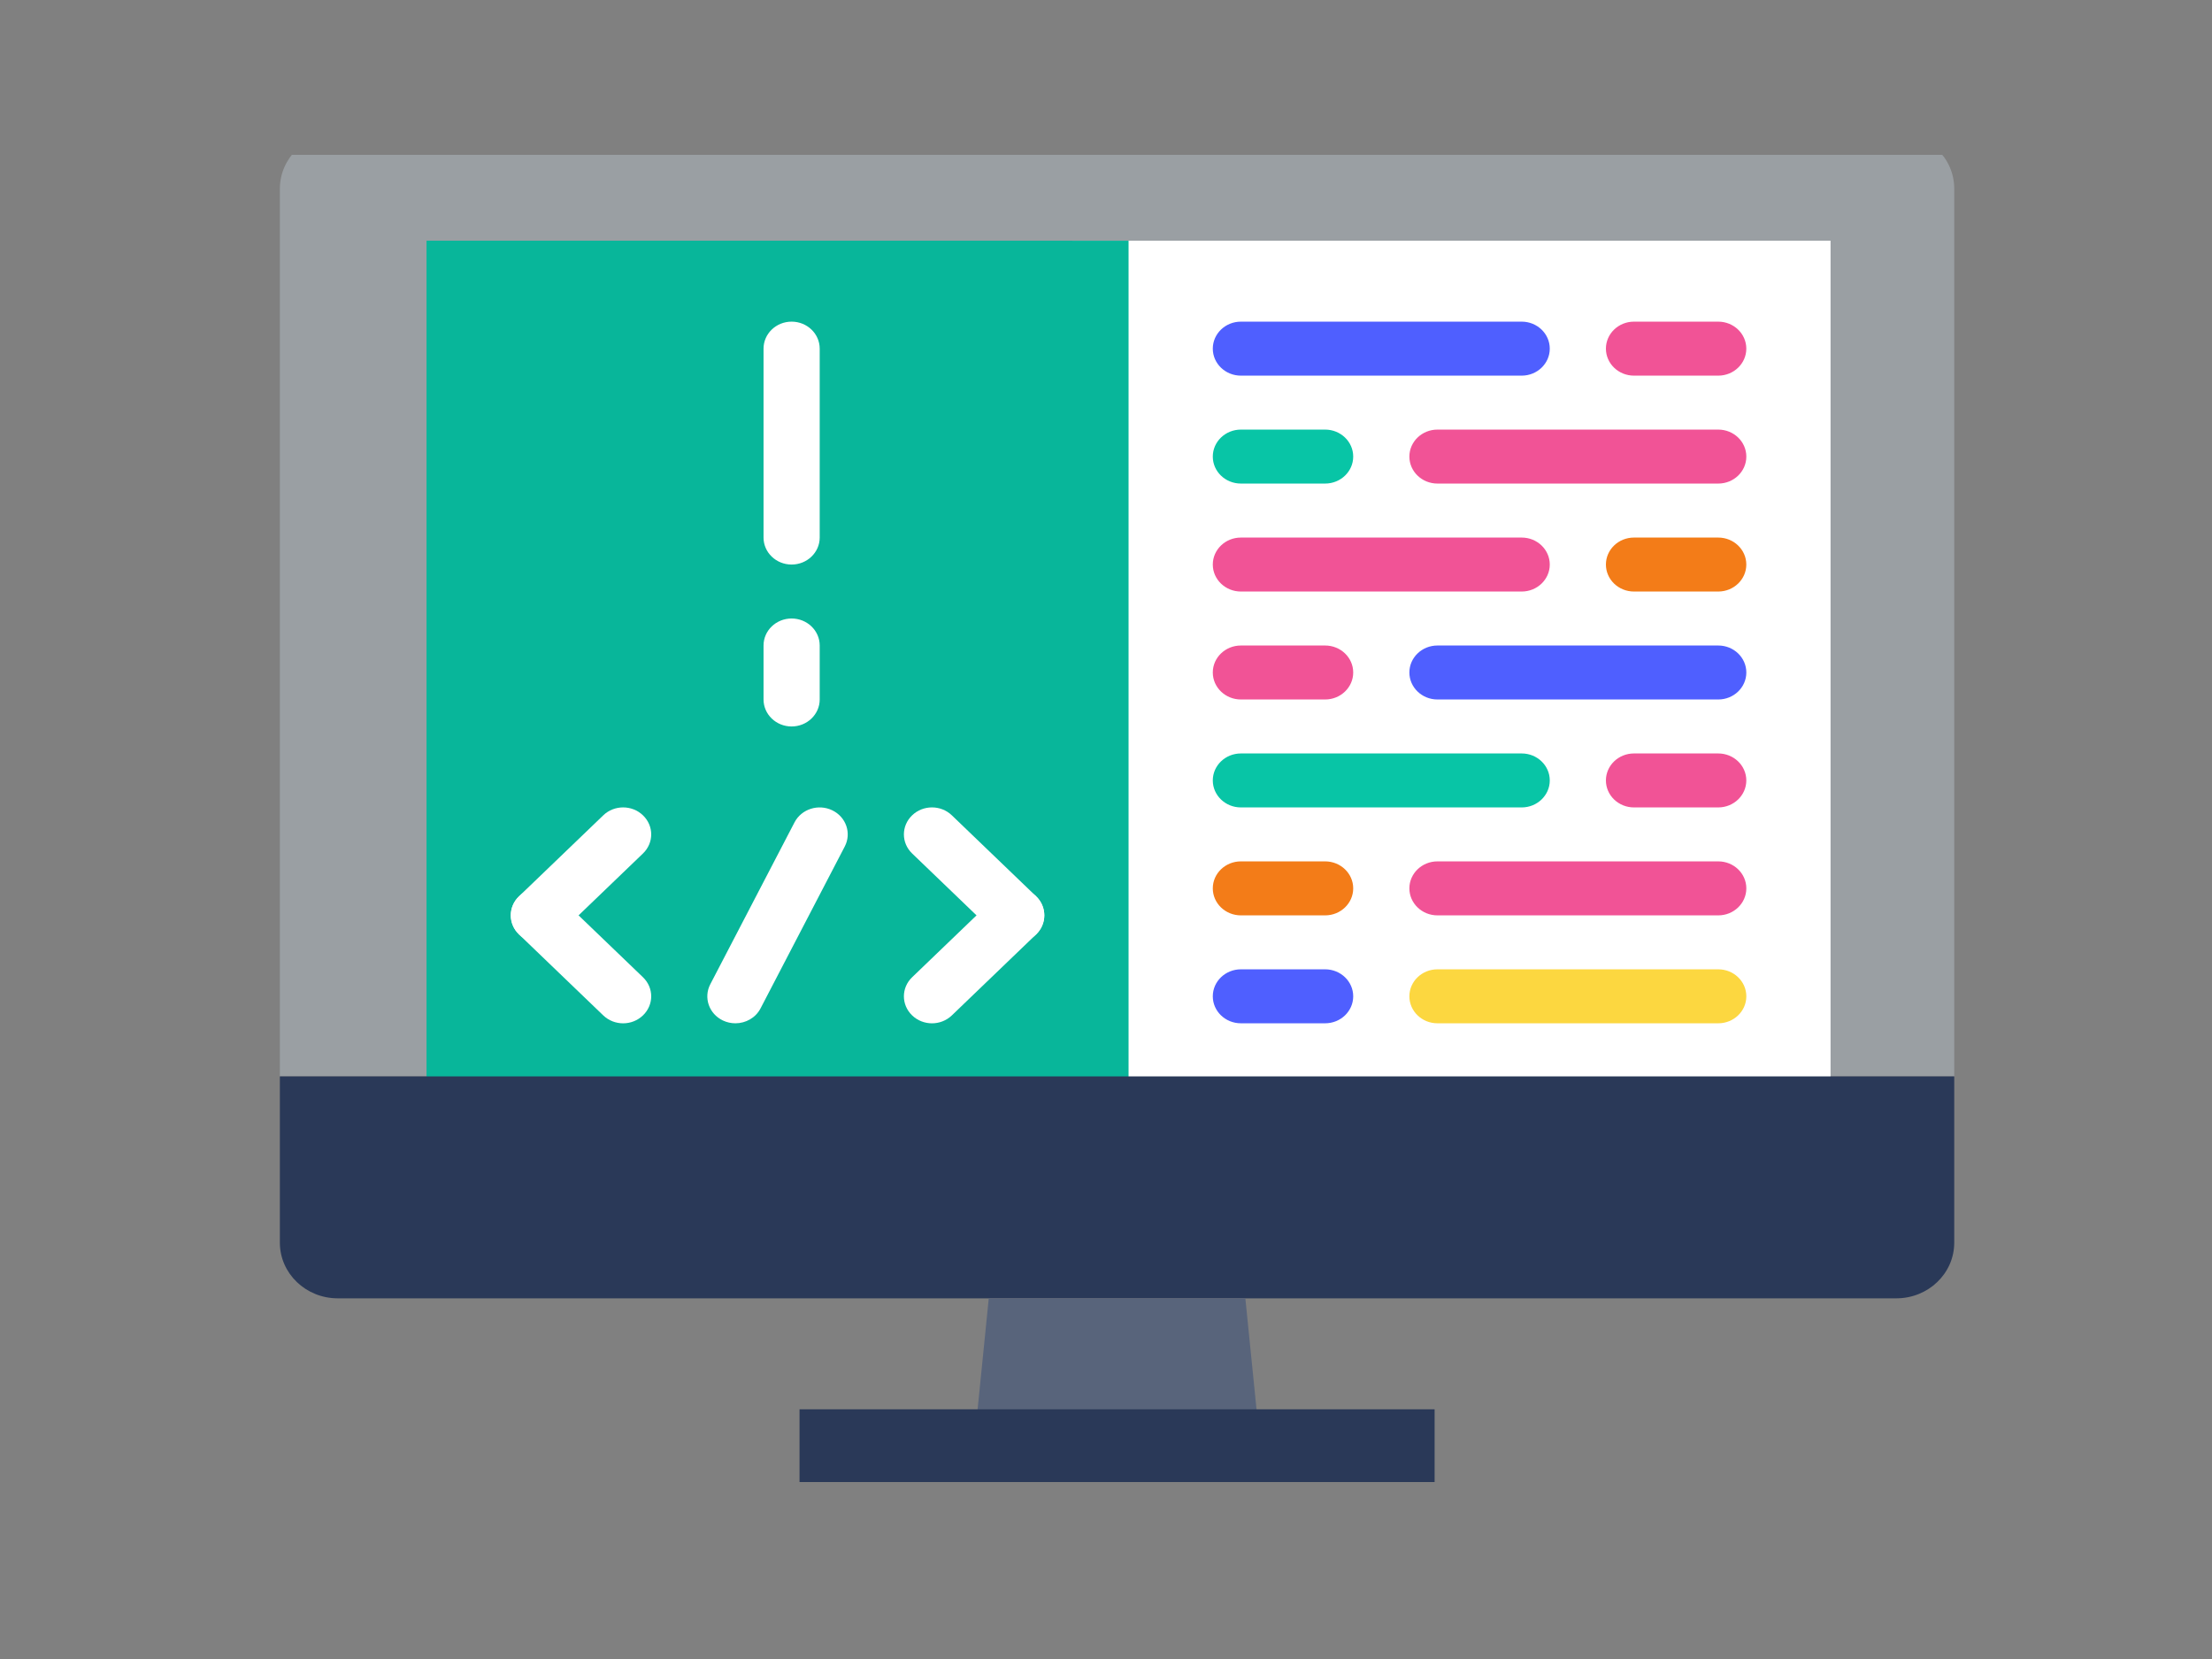 <svg width="100" height="75" viewBox="0 0 100 75" fill="none" xmlns="http://www.w3.org/2000/svg">
<rect x="0" y="0" width="100" height="75" fill="#808080" stroke="none"/>
<g clip-path="url(#clip0)">
<path d="M21.788 6.017H15.262C13.823 6.021 12.657 7.142 12.652 8.526V48.661H88.347V8.526C88.347 7.14 87.178 6.017 85.737 6.017H21.788Z" fill="#9A9FA3"/>
<path d="M82.756 10.882H48.48V49.922H82.756V10.882Z" fill="white"/>
<path d="M51.02 10.882H19.283V49.922H51.02V10.882Z" fill="#08B69A"/>
<path d="M33.246 46.261C33.055 46.261 32.861 46.22 32.678 46.133C32.051 45.832 31.797 45.099 32.111 44.496L35.919 37.176C36.233 36.574 36.997 36.33 37.623 36.631C38.25 36.932 38.504 37.665 38.19 38.268L34.382 45.588C34.16 46.015 33.712 46.261 33.246 46.261Z" fill="white"/>
<path d="M24.362 42.602C24.037 42.602 23.712 42.482 23.464 42.244C22.968 41.767 22.968 40.996 23.464 40.519L27.273 36.859C27.768 36.382 28.572 36.382 29.067 36.859C29.564 37.336 29.564 38.107 29.067 38.584L25.259 42.244C25.012 42.482 24.687 42.602 24.362 42.602Z" fill="white"/>
<path d="M28.17 46.262C27.845 46.262 27.52 46.142 27.272 45.904L23.464 42.244C22.968 41.767 22.968 40.996 23.464 40.519C23.959 40.042 24.764 40.042 25.259 40.519L29.067 44.179C29.564 44.656 29.564 45.427 29.067 45.904C28.82 46.142 28.495 46.262 28.17 46.262Z" fill="white"/>
<path d="M45.941 42.602C45.617 42.602 45.291 42.482 45.044 42.244L41.236 38.584C40.739 38.107 40.739 37.336 41.236 36.859C41.731 36.382 42.535 36.382 43.031 36.859L46.839 40.519C47.335 40.996 47.335 41.767 46.839 42.244C46.591 42.482 46.267 42.602 45.941 42.602Z" fill="white"/>
<path d="M42.133 46.262C41.808 46.262 41.483 46.142 41.236 45.904C40.739 45.427 40.739 44.656 41.236 44.179L45.044 40.519C45.539 40.042 46.344 40.042 46.839 40.519C47.335 40.996 47.335 41.767 46.839 42.244L43.031 45.904C42.783 46.142 42.458 46.262 42.133 46.262Z" fill="white"/>
<path d="M35.787 25.522C35.086 25.522 34.518 24.975 34.518 24.302V15.762C34.518 15.088 35.086 14.541 35.787 14.541C36.488 14.541 37.057 15.088 37.057 15.762V24.302C37.057 24.975 36.488 25.522 35.787 25.522Z" fill="white"/>
<path d="M35.787 32.842C35.086 32.842 34.518 32.295 34.518 31.622V29.181C34.518 28.508 35.086 27.961 35.787 27.961C36.488 27.961 37.057 28.508 37.057 29.181V31.622C37.057 32.295 36.488 32.842 35.787 32.842Z" fill="white"/>
<path d="M68.792 16.982H56.098C55.397 16.982 54.828 16.435 54.828 15.762C54.828 15.088 55.397 14.541 56.098 14.541H68.792C69.493 14.541 70.062 15.088 70.062 15.762C70.062 16.435 69.493 16.982 68.792 16.982Z" fill="#4F5FFF"/>
<path d="M77.677 16.982H73.869C73.168 16.982 72.6 16.435 72.6 15.762C72.6 15.088 73.168 14.541 73.869 14.541H77.677C78.378 14.541 78.947 15.088 78.947 15.762C78.947 16.435 78.378 16.982 77.677 16.982Z" fill="#F15396"/>
<path d="M77.679 21.861H64.984C64.284 21.861 63.715 21.315 63.715 20.641C63.715 19.968 64.284 19.421 64.984 19.421H77.679C78.38 19.421 78.948 19.968 78.948 20.641C78.948 21.315 78.38 21.861 77.679 21.861Z" fill="#F15396"/>
<path d="M59.906 21.861H56.098C55.397 21.861 54.828 21.315 54.828 20.641C54.828 19.968 55.397 19.421 56.098 19.421H59.906C60.607 19.421 61.176 19.968 61.176 20.641C61.176 21.315 60.607 21.861 59.906 21.861Z" fill="#08C5A6"/>
<path d="M68.792 26.742H56.098C55.397 26.742 54.828 26.195 54.828 25.522C54.828 24.848 55.397 24.302 56.098 24.302H68.792C69.493 24.302 70.062 24.848 70.062 25.522C70.062 26.195 69.493 26.742 68.792 26.742Z" fill="#F15396"/>
<path d="M77.677 26.742H73.869C73.168 26.742 72.6 26.195 72.6 25.522C72.6 24.848 73.168 24.302 73.869 24.302H77.677C78.378 24.302 78.947 24.848 78.947 25.522C78.947 26.195 78.378 26.742 77.677 26.742Z" fill="#F37C18"/>
<path d="M77.679 31.622H64.984C64.284 31.622 63.715 31.075 63.715 30.402C63.715 29.728 64.284 29.182 64.984 29.182H77.679C78.38 29.182 78.948 29.728 78.948 30.402C78.948 31.075 78.38 31.622 77.679 31.622Z" fill="#4F5FFF"/>
<path d="M59.906 31.622H56.098C55.397 31.622 54.828 31.075 54.828 30.402C54.828 29.728 55.397 29.182 56.098 29.182H59.906C60.607 29.182 61.176 29.728 61.176 30.402C61.176 31.075 60.607 31.622 59.906 31.622Z" fill="#F15396"/>
<path d="M77.679 46.261H64.984C64.284 46.261 63.715 45.715 63.715 45.041C63.715 44.368 64.284 43.821 64.984 43.821H77.679C78.38 43.821 78.948 44.368 78.948 45.041C78.948 45.715 78.38 46.261 77.679 46.261Z" fill="#FCD740"/>
<path d="M59.906 46.261H56.098C55.397 46.261 54.828 45.715 54.828 45.041C54.828 44.368 55.397 43.821 56.098 43.821H59.906C60.607 43.821 61.176 44.368 61.176 45.041C61.176 45.715 60.607 46.261 59.906 46.261Z" fill="#4F5FFF"/>
<path d="M68.792 36.502H56.098C55.397 36.502 54.828 35.955 54.828 35.282C54.828 34.608 55.397 34.062 56.098 34.062H68.792C69.493 34.062 70.062 34.608 70.062 35.282C70.062 35.955 69.493 36.502 68.792 36.502Z" fill="#08C5A6"/>
<path d="M77.677 36.502H73.869C73.168 36.502 72.6 35.955 72.6 35.282C72.6 34.608 73.168 34.062 73.869 34.062H77.677C78.378 34.062 78.947 34.608 78.947 35.282C78.947 35.955 78.378 36.502 77.677 36.502Z" fill="#F15396"/>
<path d="M77.679 41.382H64.984C64.284 41.382 63.715 40.835 63.715 40.161C63.715 39.488 64.284 38.941 64.984 38.941H77.679C78.38 38.941 78.948 39.488 78.948 40.161C78.948 40.835 78.38 41.382 77.679 41.382Z" fill="#F15396"/>
<path d="M59.906 41.382H56.098C55.397 41.382 54.828 40.835 54.828 40.161C54.828 39.488 55.397 38.941 56.098 38.941H59.906C60.607 38.941 61.176 39.488 61.176 40.161C61.176 40.835 60.607 41.382 59.906 41.382Z" fill="#F37C18"/>
<path d="M58.33 48.661H12.652V56.187C12.657 57.57 13.823 58.691 15.262 58.695H85.737C87.177 58.691 88.343 57.57 88.347 56.187V48.661H58.33Z" fill="#2A3958"/>
<path d="M57.026 65.907H43.975L44.7 58.695H56.3L57.026 65.907Z" fill="#58647B"/>
<path d="M36.145 63.712V67.475H64.856V63.712H36.145Z" fill="#2A3958"/>
</g>
<defs>
<clipPath id="clip0">
<rect width="77" height="60" fill="white" transform="translate(12 7)"/>
</clipPath>
</defs>
</svg>
